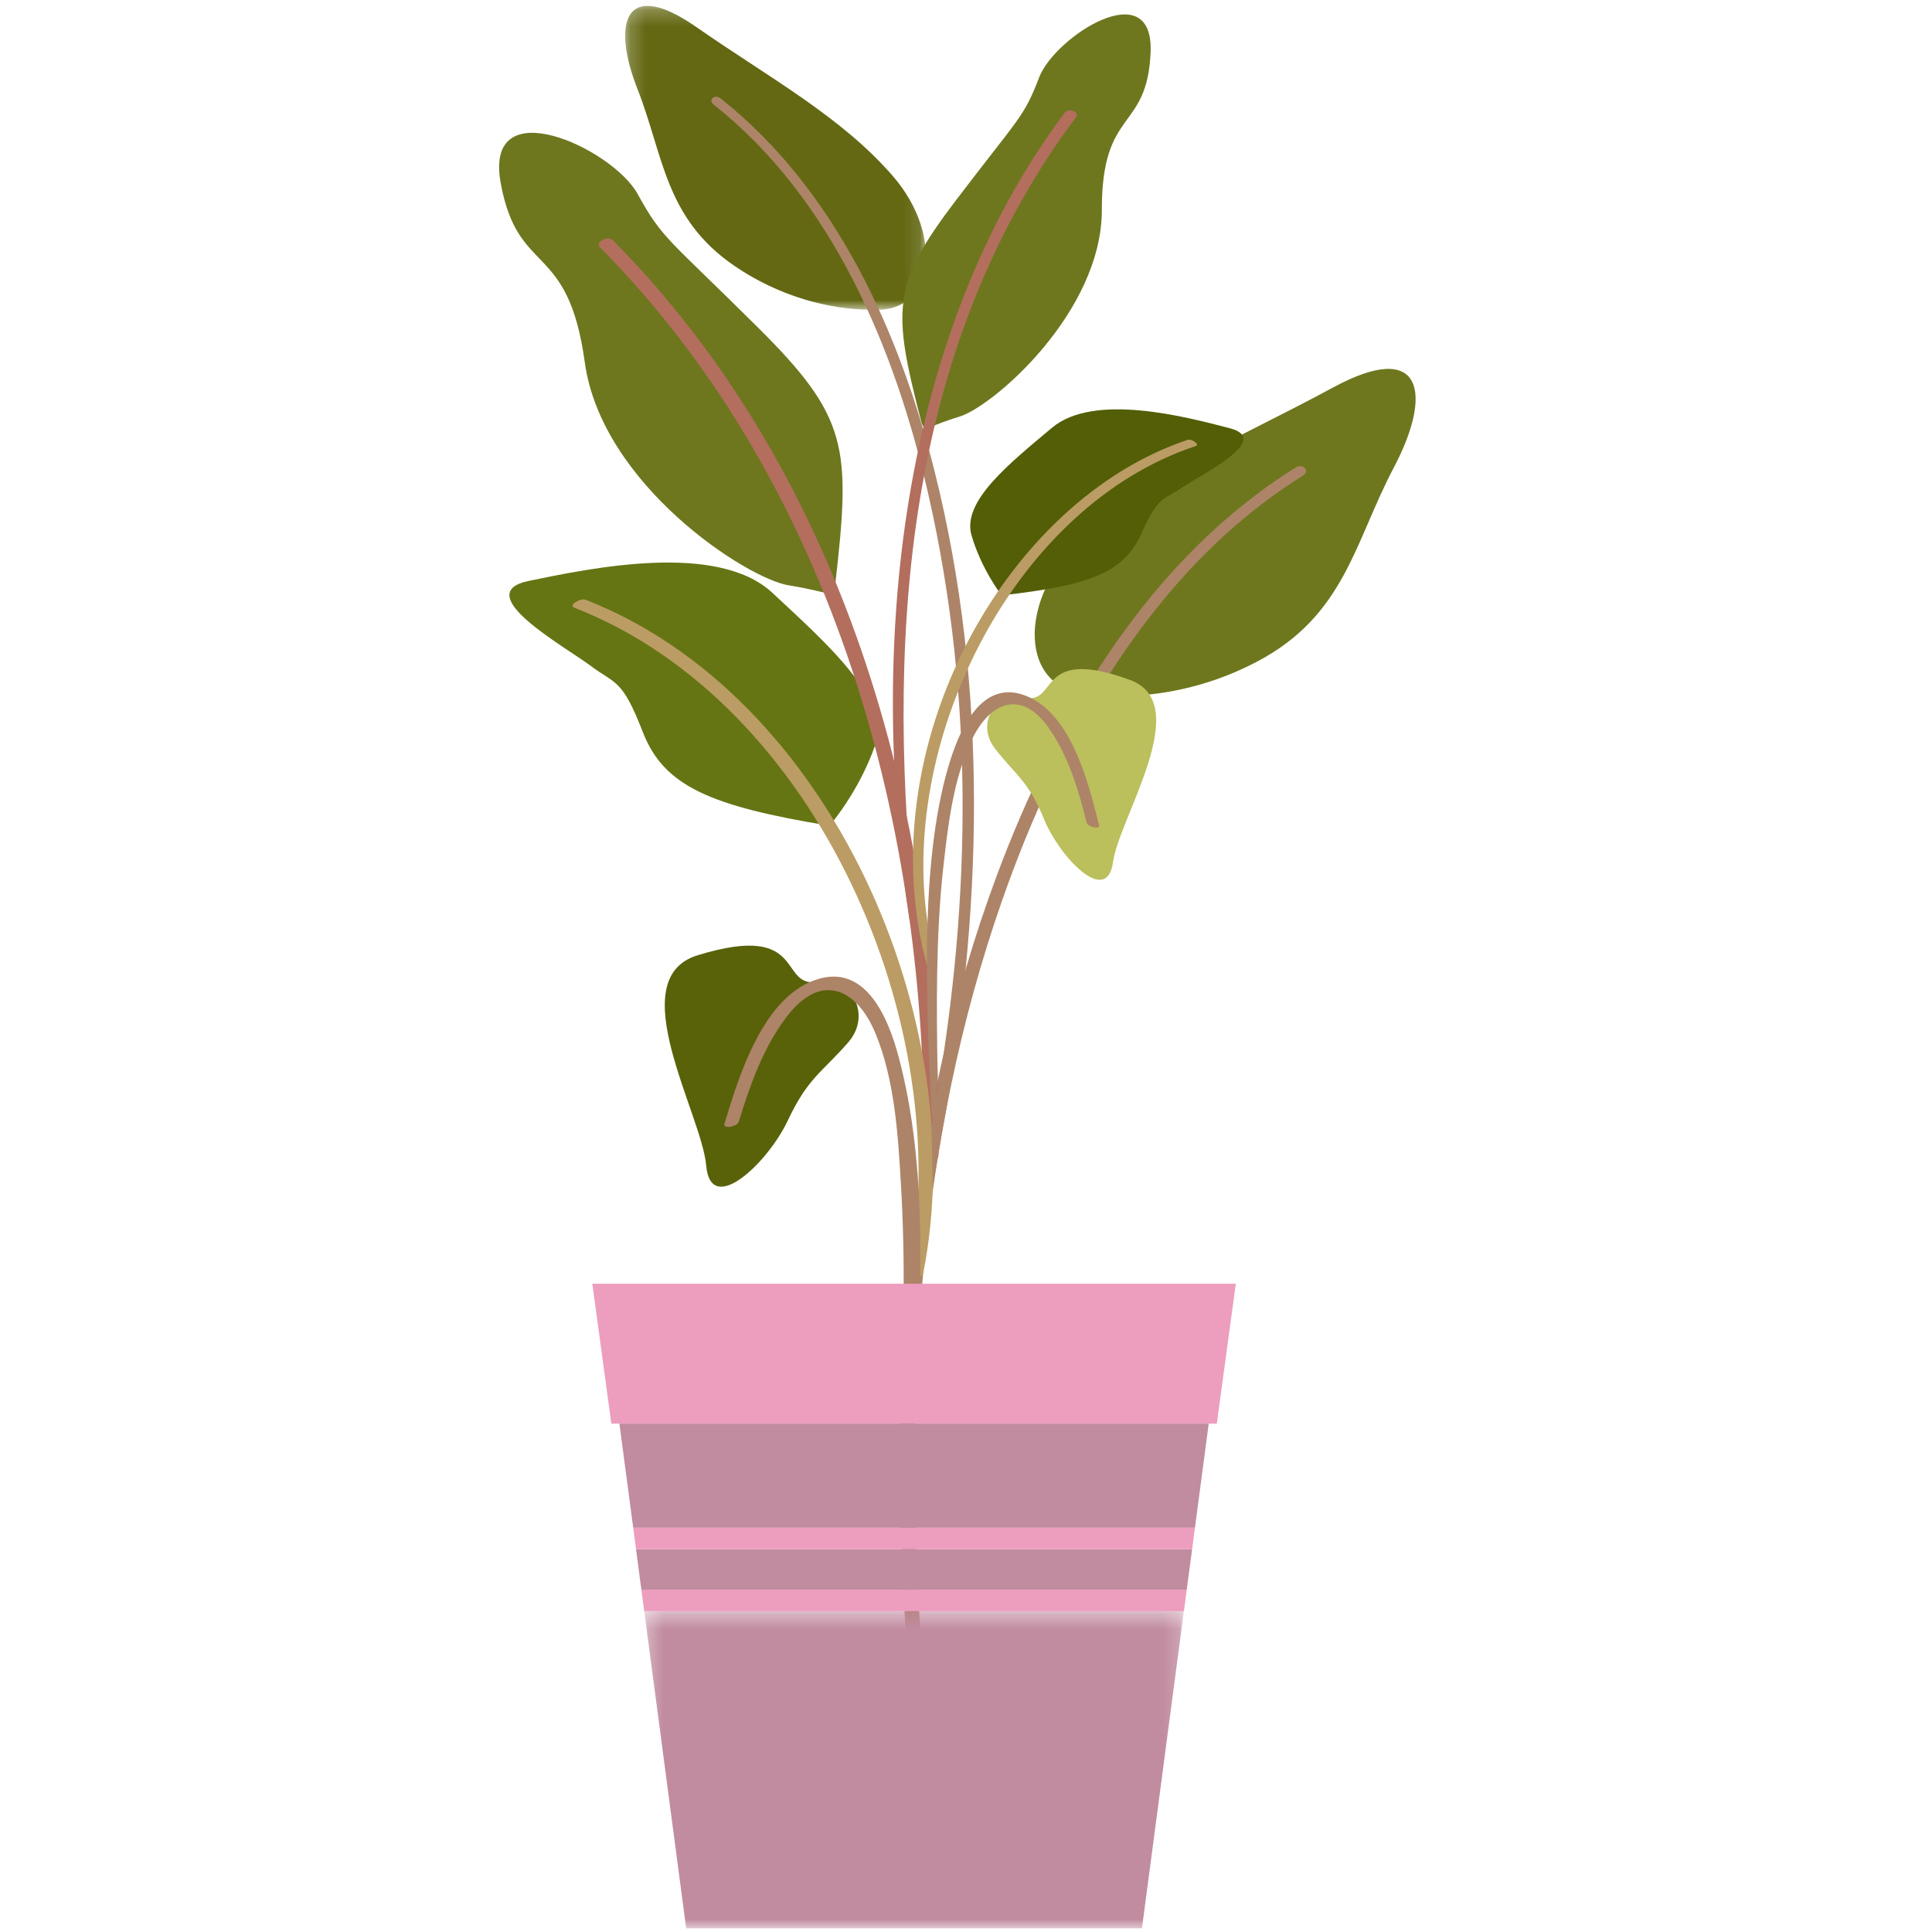 <svg xmlns="http://www.w3.org/2000/svg" xmlns:xlink="http://www.w3.org/1999/xlink" width="120" height="120"><defs><path id="a" d="M.203.226h18.682v18.873H.203z"/><path id="c" d="M.3.36h33.521v19.7H.301z"/></defs><g fill="none" fill-rule="evenodd"><path fill="#596209" d="M50.964 60.95c-2.747.63-.641-3.778-7.65-1.611-4.727 1.461.275 9.855.55 13.06.276 3.206 3.83-.164 5.074-2.813 1.244-2.648 2.127-2.983 3.736-4.83 1.61-1.849-.038-4.188-1.71-3.805"/><path fill="#657513" d="M51.522 51.289c-7.43-1.224-10.289-2.464-11.592-5.812-1.302-3.348-1.672-2.943-3.271-4.14-1.6-1.195-7.546-4.49-3.803-5.259 3.743-.767 11.682-2.46 15.12.745 3.437 3.207 7.36 6.638 6.366 9.5-.995 2.862-2.82 4.966-2.82 4.966"/><path fill="#6E771E" d="M67.731 43.116c-4.451-.149-4.64-5.903-.414-9.821 4.227-3.918 9.868-6.182 15.475-9.224 5.608-3.042 6.216.359 3.776 4.979-2.441 4.62-3.025 9.162-8.485 12.042-5.46 2.88-10.352 2.024-10.352 2.024"/><path fill="#AD8468" d="M57.247 102.374c-1.174-15.558-.197-31.587 4.982-46.404 3.554-10.17 9.318-20.576 18.67-26.407.517-.322.016-.8-.423-.525-9.09 5.667-14.892 15.487-18.56 25.334-5.69 15.274-6.793 31.965-5.576 48.106.036.477.937.306.907-.104"/><path fill="#6E771E" d="M51.886 36.235c.964-8.455.806-10.313-4.803-15.889-5.61-5.576-5.915-5.46-7.48-8.3-1.568-2.84-9.578-6.55-8.504-.677 1.074 5.873 4.179 3.533 5.223 11.134 1.044 7.6 10.075 13.447 12.676 13.855 2.6.409 2.772.896 2.888-.123"/><path fill="#B36E5E" d="M58.291 71.755c.277-20.448-5.565-42.028-20.225-56.835-.298-.301-1.13.107-.802.44 14.578 14.723 20.395 36.161 20.12 56.495-.007.483.901.327.907-.1"/><path fill="#BB9C64" d="M35.681 37.75c15.056 5.865 23.828 25.954 20.766 41.457-.075.382.829.218.898-.132 3.092-15.654-5.774-35.904-20.98-41.827-.307-.12-1.096.341-.684.502"/><path fill="#AD8468" d="M45.89 69.665c.687-2.26 1.498-4.545 2.926-6.453 2.207-2.95 4.442-1.742 5.562.976 1.19 2.89 1.398 6.26 1.579 9.341.277 4.715.21 9.48-.123 14.193-.027.388.872.194.896-.14.502-7.111.934-15.029-.923-21.971-.607-2.27-1.946-5.622-4.874-4.835-3.505.942-5.036 6.06-5.938 9.029-.102.335.796.187.896-.14"/><path fill="#BBBF5C" d="M63.47 43.29c2.358.67.724-3.253 6.716-1.058 4.04 1.48-.675 8.548-1.057 11.319-.38 2.772-3.318-.314-4.281-2.67-.964-2.356-1.716-2.686-3.032-4.363-1.315-1.676.219-3.634 1.654-3.227"/><path fill="#535E07" d="M62.214 36.979c5.458-.613 7.587-1.41 8.66-3.8 1.074-2.39 1.329-2.082 2.538-2.893 1.21-.812 5.664-2.99 2.966-3.69-2.698-.699-8.42-2.23-11.043-.023-2.624 2.207-5.609 4.56-4.991 6.682.618 2.123 1.87 3.724 1.87 3.724"/><g transform="translate(38.624 .139)"><mask id="b" fill="#fff"><use xlink:href="#a"/></mask><path fill="#646813" d="M15.576 19.086c3.778.299 4.481-4.55 1.276-8.266-3.204-3.715-7.761-6.167-12.216-9.273C.18-1.56-.655 1.257.973 5.397c1.628 4.14 1.694 8.037 6.04 10.992 4.345 2.955 8.563 2.697 8.563 2.697" mask="url(#b)"/></g><path fill="#AD8468" d="M57.856 69.9c2.46-13.046 2.767-26.256-.215-39.28-2.046-8.938-5.94-18.288-13.298-24.11-.407-.322.061-.678.407-.404 7.152 5.658 11.133 14.515 13.306 23.193 3.371 13.458 2.99 27.604.438 41.138-.076.4-.62 3.66-.555 3.316l-.083-3.854z"/><path fill="#6E771E" d="M57.2 26.11c-1.757-6.844-1.839-8.39 2.14-13.623 3.979-5.232 4.243-5.171 5.207-7.688.965-2.518 7.132-6.49 6.918-1.536-.214 4.955-3.035 3.387-3.027 9.76.008 6.373-6.755 12.22-8.848 12.856-2.093.635-2.178 1.056-2.39.231"/><path fill="#B36E5E" d="M56.491 57.126c-2.559-16.79-.724-36.273 9.648-50.14.21-.282.942-.042.71.269-10.314 13.79-11.856 31.2-10.11 48.79.04.398.16 1.899.107 1.549l-.355-.468z"/><path fill="#BB9C64" d="M74.257 27.709C63.071 31.417 55.934 45.725 57.59 57.134c.041.281.05 3.056-.019 2.805-3.681-13.528 4.91-28.877 16.208-32.622.228-.076.786.29.48.392"/><path fill="#AD8468" d="M67.49 51.086c-.495-1.995-1.099-4.015-2.254-5.735-1.787-2.661-3.781-1.712-4.874.599-1.162 2.456-1.49 5.374-1.785 8.042-.45 4.083-.416 8.731-.336 12.838.007.339-.255 5.668-.45 1.025-.261-6.194-.654-14.787 1.266-20.734.628-1.944 1.94-4.795 4.448-3.98 3.002.974 4.106 5.487 4.757 8.106.074.296-.7.127-.771-.161"/><path fill="#ED9DBE" d="M53.239 79.733h-16.45l1.182 8.693h37.607l1.181-8.693z"/><g transform="translate(39.713 99.713)"><mask id="d" fill="#fff"><use xlink:href="#c"/></mask><path fill="#C18BA0" d="M2.907 20.06h28.308L33.82.36H.301z" mask="url(#d)"/></g><path fill="#C18BA0" d="m74.392 93.592.195-1.473.201-1.52.287-2.173H38.473l.287 2.172.202 1.52.195 1.474.171 1.298H74.22zm-.396 2.994.048-.362H39.505l.048.362.2 1.52.085.633H73.71l.084-.633z"/><path fill="#ED9DBE" d="m74.19 95.113.03-.223H39.33l.029.223.147 1.111h34.539zm-34.176 4.96h33.52l.177-1.334H39.838z"/></g></svg>